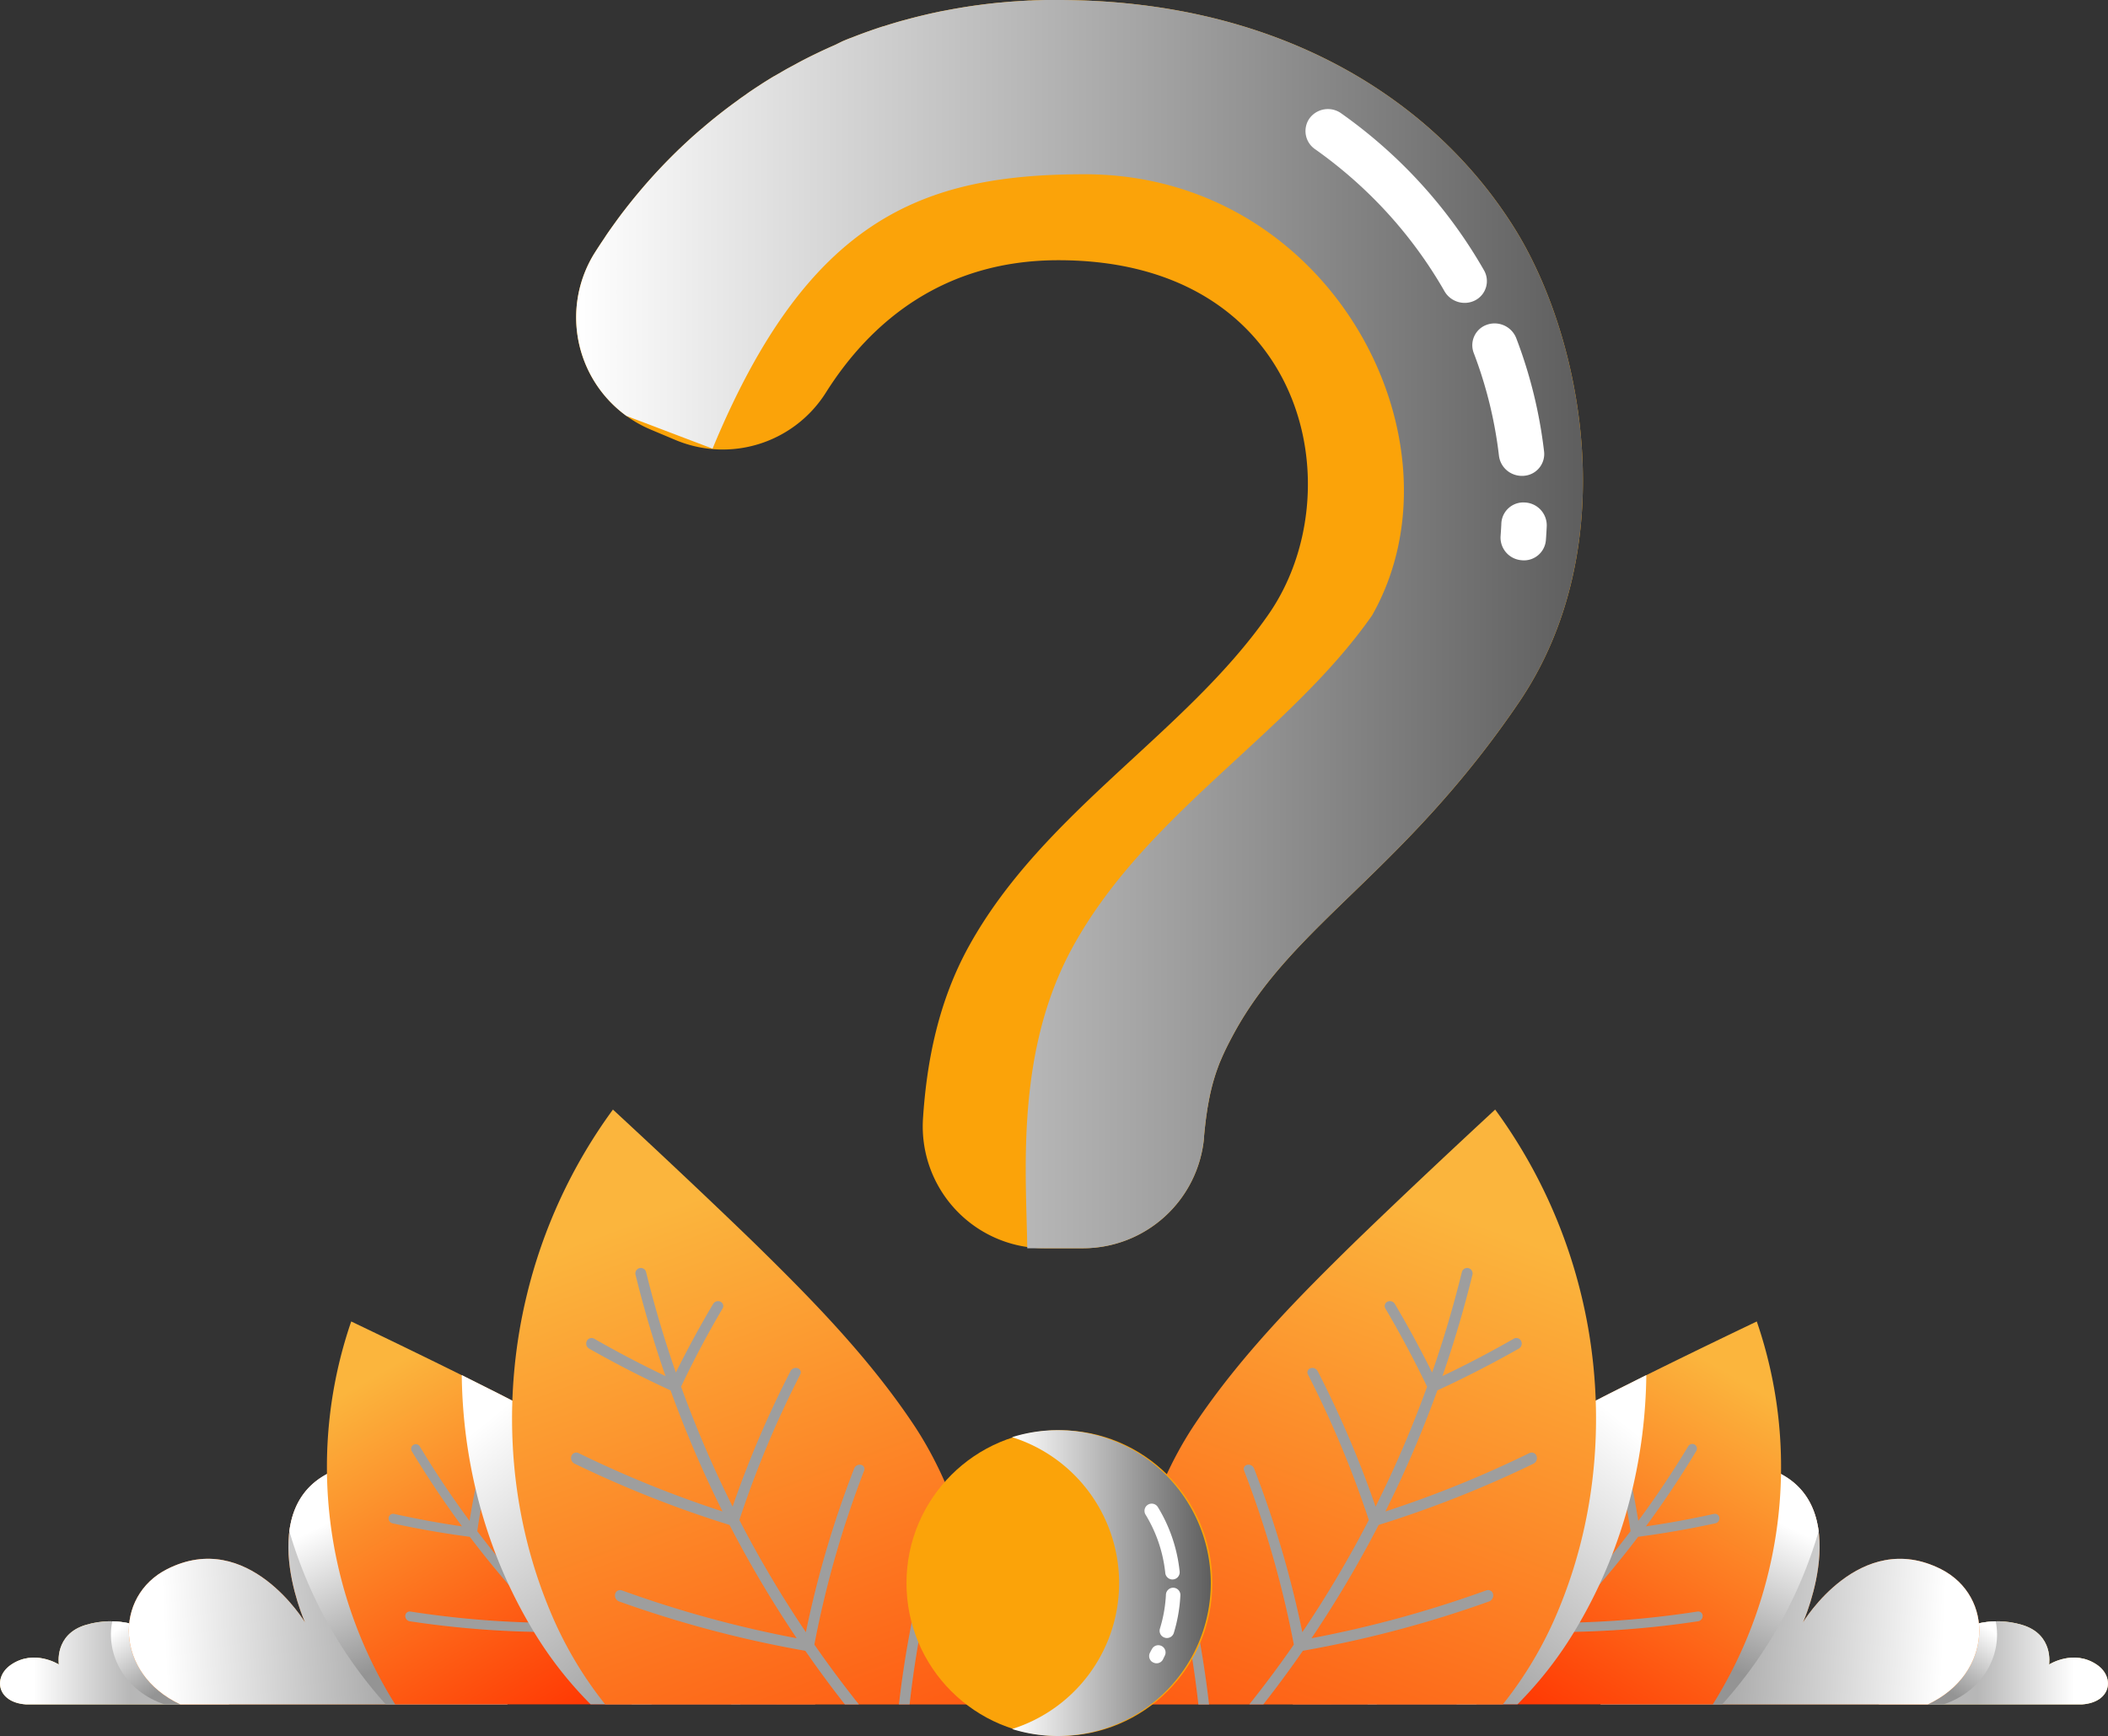 <svg xmlns="http://www.w3.org/2000/svg" xmlns:xlink="http://www.w3.org/1999/xlink" width="1054.42" height="868.43" viewBox="0 0 1054.42 868.43">
  <rect x="0" y="0" width="1054.42" height="868.43" fill="#333333" stroke="none"/>
  <defs>
    <linearGradient id="linear-gradient" x1="-9727.9" y1="1003.39" x2="-9679.38" y2="1003.39" gradientTransform="matrix(-1, 0, 0, 1, -8591.75, 0)" gradientUnits="userSpaceOnUse">
      <stop offset="0" stop-color="#fff"/>
      <stop offset="1" stop-color="#b7b7b7"/>
    </linearGradient>
    <linearGradient id="linear-gradient-2" x1="1087.95" y1="982.36" x2="1066.98" y2="1013.36" gradientUnits="userSpaceOnUse">
      <stop offset="0" stop-color="#fff"/>
      <stop offset="1" stop-color="#949494"/>
    </linearGradient>
    <linearGradient id="linear-gradient-3" x1="1071.78" y1="970.14" x2="935.47" y2="963.75" xlink:href="#linear-gradient-2"/>
    <linearGradient id="linear-gradient-4" x1="969.03" y1="923.93" x2="936.21" y2="993.22" xlink:href="#linear-gradient-2"/>
    <linearGradient id="linear-gradient-5" x1="949.83" y1="850.48" x2="851.36" y2="1020.06" gradientUnits="userSpaceOnUse">
      <stop offset="0" stop-color="#fbb53d"/>
      <stop offset="1" stop-color="#ff3803"/>
    </linearGradient>
    <linearGradient id="linear-gradient-6" x1="908.79" y1="881.63" x2="799.38" y2="1017.02" xlink:href="#linear-gradient-2"/>
    <linearGradient id="linear-gradient-7" x1="838.74" y1="783.57" x2="699.24" y2="1161.03" xlink:href="#linear-gradient-5"/>
    <linearGradient id="linear-gradient-8" x1="-17192.11" y1="1003.39" x2="-17143.59" y2="1003.39" gradientTransform="translate(17307.54)" xlink:href="#linear-gradient"/>
    <linearGradient id="linear-gradient-9" x1="8552.16" y1="982.36" x2="8531.19" y2="1013.36" gradientTransform="matrix(-1, 0, 0, 1, 8715.79, 0)" xlink:href="#linear-gradient-2"/>
    <linearGradient id="linear-gradient-10" x1="8535.99" y1="970.14" x2="8399.68" y2="963.75" gradientTransform="matrix(-1, 0, 0, 1, 8715.79, 0)" xlink:href="#linear-gradient-2"/>
    <linearGradient id="linear-gradient-11" x1="8433.24" y1="923.93" x2="8400.42" y2="993.22" gradientTransform="matrix(-1, 0, 0, 1, 8715.79, 0)" xlink:href="#linear-gradient-2"/>
    <linearGradient id="linear-gradient-12" x1="8414.04" y1="850.48" x2="8315.57" y2="1020.06" gradientTransform="matrix(-1, 0, 0, 1, 8715.79, 0)" xlink:href="#linear-gradient-5"/>
    <linearGradient id="linear-gradient-13" x1="8373" y1="881.63" x2="8263.59" y2="1017.02" gradientTransform="matrix(-1, 0, 0, 1, 8715.79, 0)" xlink:href="#linear-gradient-2"/>
    <linearGradient id="linear-gradient-14" x1="8302.95" y1="783.56" x2="8163.45" y2="1161.03" gradientTransform="matrix(-1, 0, 0, 1, 8715.79, 0)" xlink:href="#linear-gradient-5"/>
    <linearGradient id="linear-gradient-15" x1="386.77" y1="483.79" x2="890.37" y2="483.79" gradientUnits="userSpaceOnUse">
      <stop offset="0" stop-color="#fff"/>
      <stop offset="1" stop-color="#5e5e5e"/>
    </linearGradient>
    <linearGradient id="linear-gradient-16" x1="575.4" y1="82.5" x2="1048.09" y2="556.98" gradientTransform="translate(167.63 -252.62) rotate(20.02)" gradientUnits="userSpaceOnUse">
      <stop offset="0" stop-color="#fff"/>
      <stop offset="1" stop-color="#fff"/>
    </linearGradient>
    <linearGradient id="linear-gradient-17" x1="604.81" y1="963.5" x2="704.22" y2="963.5" xlink:href="#linear-gradient-15"/>
    <linearGradient id="linear-gradient-18" x1="782.65" y1="863.84" x2="968.79" y2="1050.69" gradientTransform="matrix(0.59, 0.55, -0.57, 0.6, 705.93, -100.09)" xlink:href="#linear-gradient-16"/>
  </defs>
  <g style="isolation: isolate">
    <g id="Layer_1" data-name="Layer 1">
      <g>
        <g>
          <g>
            <path d="M1110,984.39c16,4.76,13.54,19.83,13.54,19.83s12.3-7.9,24,.17c8.93,6.15,7.12,18.72-7.44,19.79H1038.45C1052,1001.68,1080,975.45,1110,984.39Z" transform="translate(-98.58 -171.57)" style="fill: #ffd97b"/>
            <path d="M1110,984.39c16,4.76,13.54,19.83,13.54,19.83s12.3-7.9,24,.17c8.93,6.15,7.12,18.72-7.44,19.79H1038.45C1052,1001.68,1080,975.45,1110,984.39Z" transform="translate(-98.58 -171.57)" style="mix-blend-mode: color-burn;fill: url(#linear-gradient)"/>
          </g>
          <path d="M1096.84,982.61c-24.83.54-46.89,22.41-58.39,41.57h32.23C1090.29,1017.67,1100.28,999.57,1096.84,982.61Z" transform="translate(-98.58 -171.57)" style="mix-blend-mode: color-burn;fill: url(#linear-gradient-2)"/>
          <g>
            <path d="M979.73,905.13c49.46,13.65,20.71,78,20.71,78s28.43-47.11,69-26.62c26.79,13.56,26.32,52.26-6.6,67.68H899.23C891.67,950.37,929,891.12,979.73,905.13Z" transform="translate(-98.58 -171.57)" style="fill: #f97c15"/>
            <path d="M979.73,905.13c49.46,13.65,20.71,78,20.71,78s28.43-47.11,69-26.62c26.79,13.56,26.32,52.26-6.6,67.68H899.23C891.67,950.37,929,891.12,979.73,905.13Z" transform="translate(-98.58 -171.57)" style="mix-blend-mode: color-burn;fill: url(#linear-gradient-3)"/>
          </g>
          <path d="M1008.27,937.54c-1.81-14-9.19-27.07-28.54-32.41-50.77-14-88.06,45.24-80.5,119.05H960A222.45,222.45,0,0,0,1008.27,937.54Z" transform="translate(-98.58 -171.57)" style="mix-blend-mode: color-burn;fill: url(#linear-gradient-4)"/>
          <g>
            <path d="M955.32,1024.18a223.75,223.75,0,0,0,22-191.56c-16.7,8-44.46,21.34-74,36.24-29.73,15.23-61.3,32-88.91,54.33-28.78,23.29-46.6,55.38-62.92,87.95-2.12,4.35-4.21,8.71-6.26,13Z" transform="translate(-98.58 -171.57)" style="fill: url(#linear-gradient-5)"/>
            <path d="M958.6,930.73a2.27,2.27,0,0,0-2.75-1.83q-17.07,3.79-34,6.23,13.44-18.21,25.2-37.71a2.33,2.33,0,0,0-4-2.41q-11.64,19.29-25,37.35-2.71-16.74-6.56-32.86a2.47,2.47,0,0,0-2.75-1.83,2.05,2.05,0,0,0-1.7,2.54q4.3,18.25,7.14,37.32a484.09,484.09,0,0,1-36.36,42.58,441.64,441.64,0,0,0-6.53-63,2.56,2.56,0,0,0-2.58-2,1.89,1.89,0,0,0-1.81,2.26,438.94,438.94,0,0,1,6.43,67.35,481,481,0,0,1-41.52,37.52A435.79,435.79,0,0,0,833,949a2.59,2.59,0,0,0-2.34-2.33,1.82,1.82,0,0,0-2,2,433.75,433.75,0,0,1-1.52,75.52h9.83A489.5,489.5,0,0,0,876.76,988,479.25,479.25,0,0,0,948,982.59a2.69,2.69,0,0,0,2.24-2.8,2.21,2.21,0,0,0-2.58-2.06,476.24,476.24,0,0,1-66.4,5.61,490.26,490.26,0,0,0,36.71-43q19.18-2.52,38.68-6.75A2.52,2.52,0,0,0,958.6,930.73Zm-170.86,71.9a1.93,1.93,0,0,0-2.39,1.72q-1.08,9.87-2.65,19.83h4.54q1.44-9.48,2.44-18.88A2.52,2.52,0,0,0,787.74,1002.63Z" transform="translate(-98.58 -171.57)" style="fill: #9e9e9e;mix-blend-mode: color-burn"/>
          </g>
          <path d="M903.3,868.86c-29.73,15.23-61.3,32-88.91,54.33-28.78,23.29-46.6,55.38-62.92,87.95-2.12,4.35-4.21,8.71-6.26,13H857.62a193.26,193.26,0,0,0,30-39c24.69-41.85,34-86.46,34.45-125.71C916,862.52,909.67,865.65,903.3,868.86Z" transform="translate(-98.58 -171.57)" style="mix-blend-mode: color-burn;fill: url(#linear-gradient-6)"/>
          <g>
            <path d="M850.28,1024.18a194.26,194.26,0,0,0,28-47.67c23.09-55.85,22-112.61,11.4-156.5a260.8,260.8,0,0,0-43.22-93.39c-15.83,14.66-42.13,39.13-69.93,66-27.85,27.24-57.2,56.82-80.23,91.24-24,35.88-32.76,77.78-39.67,119.69-1.06,6.92-2.07,13.85-3,20.68Z" transform="translate(-98.58 -171.57)" style="fill: url(#linear-gradient-7)"/>
            <path d="M867.14,899.87a2.58,2.58,0,0,0-3.59-1.39,557.53,557.53,0,0,1-72,29.19,569.49,569.49,0,0,0,26-60.57q20.5-9.44,40.74-20.89a2.93,2.93,0,0,0,1.14-3.86,2.64,2.64,0,0,0-3.69-1.08q-17.7,10.13-35.65,18.67,8.67-24.93,15-50.7a2.72,2.72,0,0,0-5.29-1.3q-6.27,25.5-14.88,50.22-8.81-17.71-18.67-34.34a2.88,2.88,0,0,0-3.69-1.08,2.39,2.39,0,0,0-1,3.41q11.1,18.84,20.85,39.1a562.47,562.47,0,0,1-25.77,60,516.65,516.65,0,0,0-29-67.84,3,3,0,0,0-3.59-1.39,2.19,2.19,0,0,0-1.23,3.14,513.69,513.69,0,0,1,30.44,72.79A562.21,562.21,0,0,1,750,988.06a507.72,507.72,0,0,0-24.17-81.94,3,3,0,0,0-3.4-1.79,2.12,2.12,0,0,0-1.55,2.93,506.19,506.19,0,0,1,24.88,87q-10.62,15.3-22.26,29.91h7q10.29-13.13,19.78-26.81a567.14,567.14,0,0,0,93.12-24.68,3.19,3.19,0,0,0,2-3.74,2.55,2.55,0,0,0-3.4-1.79,564.91,564.91,0,0,1-87.42,23.94,570.22,570.22,0,0,0,33.6-56.68,557.85,557.85,0,0,0,77.5-30.66A3.14,3.14,0,0,0,867.14,899.87ZM694,981.48a2.27,2.27,0,0,0-2.07,2.75q3.81,19.57,6.08,40h5.34q-2.36-20.58-6.27-40.39A3,3,0,0,0,694,981.48Z" transform="translate(-98.58 -171.57)" style="fill: #9e9e9e;mix-blend-mode: color-burn"/>
          </g>
        </g>
        <g>
          <g>
            <path d="M141.56,984.39c-16,4.76-13.54,19.83-13.54,19.83s-12.3-7.9-24,.17c-8.93,6.15-7.12,18.72,7.44,19.79H213.13C199.63,1001.68,171.58,975.45,141.56,984.39Z" transform="translate(-98.58 -171.57)" style="fill: #ffd97b"/>
            <path d="M141.56,984.39c-16,4.76-13.54,19.83-13.54,19.83s-12.3-7.9-24,.17c-8.93,6.15-7.12,18.72,7.44,19.79H213.13C199.63,1001.68,171.58,975.45,141.56,984.39Z" transform="translate(-98.58 -171.57)" style="mix-blend-mode: color-burn;fill: url(#linear-gradient-8)"/>
          </g>
          <path d="M154.74,982.61c24.83.54,46.89,22.41,58.39,41.57H180.9C161.29,1017.67,151.3,999.57,154.74,982.61Z" transform="translate(-98.58 -171.57)" style="mix-blend-mode: color-burn;fill: url(#linear-gradient-9)"/>
          <g>
            <path d="M271.85,905.13c-49.46,13.65-20.71,78-20.71,78S222.71,936,182.19,956.5c-26.79,13.56-26.32,52.26,6.6,67.68H352.35C359.91,950.37,322.62,891.12,271.85,905.13Z" transform="translate(-98.58 -171.57)" style="fill: #f97c15"/>
            <path d="M271.85,905.13c-49.46,13.65-20.71,78-20.71,78S222.71,936,182.19,956.5c-26.79,13.56-26.32,52.26,6.6,67.68H352.35C359.91,950.37,322.62,891.12,271.85,905.13Z" transform="translate(-98.58 -171.57)" style="mix-blend-mode: color-burn;fill: url(#linear-gradient-10)"/>
          </g>
          <path d="M243.31,937.54c1.81-14,9.19-27.07,28.54-32.41,50.77-14,88.06,45.24,80.5,119.05H291.56A222.45,222.45,0,0,1,243.31,937.54Z" transform="translate(-98.58 -171.57)" style="mix-blend-mode: color-burn;fill: url(#linear-gradient-11)"/>
          <g>
            <path d="M296.26,1024.18a223.75,223.75,0,0,1-22-191.56c16.7,8,44.45,21.34,74,36.24,29.74,15.23,61.3,32,88.91,54.33,28.78,23.29,46.6,55.38,62.92,87.95,2.12,4.35,4.21,8.71,6.26,13Z" transform="translate(-98.58 -171.57)" style="fill: url(#linear-gradient-12)"/>
            <path d="M294.9,933.6q19.47,4.24,38.68,6.75a490.26,490.26,0,0,0,36.71,43,476.24,476.24,0,0,1-66.4-5.61,2.21,2.21,0,0,0-2.58,2.06,2.69,2.69,0,0,0,2.24,2.8A479.25,479.25,0,0,0,374.82,988a489.5,489.5,0,0,0,39.85,36.18h9.83A433.75,433.75,0,0,1,423,948.66a1.82,1.82,0,0,0-2-2,2.57,2.57,0,0,0-2.33,2.33,434.72,434.72,0,0,0,1,73.25,482.51,482.51,0,0,1-41.52-37.52,440.2,440.2,0,0,1,6.43-67.35,1.89,1.89,0,0,0-1.81-2.26,2.56,2.56,0,0,0-2.58,2,441.64,441.64,0,0,0-6.53,63,484.09,484.09,0,0,1-36.36-42.58q2.82-19,7.14-37.32a2.05,2.05,0,0,0-1.7-2.54A2.47,2.47,0,0,0,340,899.5q-3.84,16.11-6.56,32.86-13.31-18-24.95-37.35a2.34,2.34,0,0,0-4,2.41q11.75,19.47,25.2,37.71-16.87-2.45-33.95-6.23a2.27,2.27,0,0,0-2.75,1.83A2.52,2.52,0,0,0,294.9,933.6Zm167,71.7q1,9.39,2.44,18.88h4.54q-1.56-10-2.65-19.83a1.93,1.93,0,0,0-2.39-1.72A2.52,2.52,0,0,0,461.9,1005.3Z" transform="translate(-98.58 -171.57)" style="fill: #9e9e9e;mix-blend-mode: color-burn"/>
          </g>
          <path d="M348.28,868.86c29.74,15.23,61.3,32,88.91,54.33,28.78,23.29,46.6,55.38,62.92,87.95,2.12,4.35,4.21,8.71,6.26,13H394a193.26,193.26,0,0,1-30-39c-24.69-41.85-34-86.46-34.45-125.71C335.63,862.52,341.91,865.65,348.28,868.86Z" transform="translate(-98.58 -171.57)" style="mix-blend-mode: color-burn;fill: url(#linear-gradient-13)"/>
          <g>
            <path d="M401.3,1024.18a194.26,194.26,0,0,1-27.95-47.67c-23.09-55.85-22-112.61-11.4-156.5a260.8,260.8,0,0,1,43.22-93.39c15.84,14.66,42.13,39.13,69.93,66,27.85,27.24,57.2,56.82,80.23,91.24,24,35.88,32.76,77.78,39.67,119.69,1.06,6.92,2.07,13.85,3,20.68Z" transform="translate(-98.58 -171.57)" style="fill: url(#linear-gradient-14)"/>
            <path d="M386,903.76a557.48,557.48,0,0,0,77.51,30.66,568.21,568.21,0,0,0,33.59,56.68,564.91,564.91,0,0,1-87.42-23.94,2.55,2.55,0,0,0-3.4,1.79,3.19,3.19,0,0,0,2,3.74,567.14,567.14,0,0,0,93.12,24.68q9.48,13.68,19.78,26.81h7q-11.62-14.6-22.26-29.91a506.19,506.19,0,0,1,24.88-87,2.12,2.12,0,0,0-1.55-2.93,3,3,0,0,0-3.4,1.79,507.72,507.72,0,0,0-24.17,81.94,562.21,562.21,0,0,1-33.27-56.13,513.69,513.69,0,0,1,30.44-72.79,2.19,2.19,0,0,0-1.23-3.14,3,3,0,0,0-3.59,1.39,516.65,516.65,0,0,0-29,67.84,562.47,562.47,0,0,1-25.77-60Q448.87,845,460,826.15a2.38,2.38,0,0,0-1-3.41,2.88,2.88,0,0,0-3.69,1.08q-9.86,16.62-18.67,34.34-8.6-24.7-14.88-50.22a2.72,2.72,0,0,0-5.29,1.3q6.35,25.74,15,50.7-17.94-8.55-35.65-18.67a2.64,2.64,0,0,0-3.69,1.08,2.93,2.93,0,0,0,1.14,3.86Q413.49,857.67,434,867.1a569.49,569.49,0,0,0,26,60.57,557.53,557.53,0,0,1-72-29.19,2.57,2.57,0,0,0-3.58,1.39A3.12,3.12,0,0,0,386,903.76Zm168.5,80q-3.91,19.79-6.27,40.39h5.34q2.26-20.36,6.08-40a2.27,2.27,0,0,0-2.07-2.75A3,3,0,0,0,554.47,983.79Z" transform="translate(-98.58 -171.57)" style="fill: #9e9e9e;mix-blend-mode: color-burn"/>
          </g>
        </g>
      </g>
      <path d="M857.11,287.33C817.73,223,740.39,171.57,627.52,171.57c-1.46,0-2.92,0-4.38,0-.25,0-.51,0-.77,0-1.56,0-3.12.06-4.67.11-1.24,0-2.48.08-3.72.15-.59,0-1.18,0-1.77.08h-.31l-3.58.2-1.05.08c-1.34.08-2.68.18-4,.29-1.54.12-3.09.26-4.62.41l-.21,0c-1.4.13-2.79.28-4.18.44q-2.76.3-5.49.67c-1.33.17-2.67.35-4,.55l-.48.07c-1.27.19-2.54.38-3.79.59q-3.06.5-6.07,1.05l-2.32.44-1.72.33-.13,0c-1.27.25-2.53.52-3.78.79s-2.31.5-3.45.76l-1.28.3-3.1.74c-.63.15-1.26.31-1.88.48-.2,0-.41.09-.61.15-.95.24-1.88.48-2.82.74-1.26.33-2.52.68-3.77,1l-1,.29c-1.14.32-2.27.66-3.4,1l-.39.12c-1.39.42-2.76.85-4.13,1.29l-.15,0c-1.38.44-2.75.89-4.11,1.36-1.11.37-2.21.76-3.3,1.15-.42.14-.85.29-1.27.45-1.29.46-2.57.94-3.85,1.42s-2.58,1-3.86,1.5l-.09,0c-1.27.51-2.53,1-3.79,1.55l-.27.11L516.38,194l-.5.22c-1.16.51-2.32,1-3.47,1.55l-.3.13c-1.26.57-2.52,1.16-3.77,1.75l-3.76,1.82-.1.05c-1.26.63-2.52,1.26-3.77,1.91s-2.51,1.31-3.75,2-2.48,1.34-3.71,2-2.28,1.28-3.41,1.93l-.62.36L486,209.58l-.07,0c-1.19.71-2.38,1.44-3.55,2.17-.88.54-1.75,1.09-2.62,1.65l-1.52,1c-1.14.73-2.27,1.48-3.39,2.23s-1.93,1.3-2.88,2-1.86,1.29-2.78,1.95c-.45.31-.89.62-1.34,1q-8.94,6.4-17.24,13.48l-2,1.69c-1,.86-2,1.74-3,2.62-.83.73-1.65,1.47-2.46,2.23s-1.8,1.65-2.68,2.49c-.44.4-.87.81-1.3,1.23q-1.14,1.06-2.25,2.16c-.84.82-1.68,1.64-2.51,2.48q-6.09,6.09-11.75,12.51c-.82.93-1.64,1.87-2.44,2.81s-1.41,1.65-2.1,2.48-1.46,1.74-2.17,2.62c-.55.66-1.09,1.33-1.63,2l-1.82,2.28-2.46,3.17c-1.24,1.64-2.48,3.29-3.69,5-.47.64-.94,1.29-1.4,1.94-.13.18-.27.36-.39.55-.56.78-1.12,1.57-1.66,2.35-.69,1-1.37,2-2,3-1.08,1.58-2.13,3.17-3.17,4.77-.5.77-1,1.54-1.49,2.32l-.6.95a60.89,60.89,0,0,0,16.25,80.9h0a61.06,61.06,0,0,0,12.22,6.87l12.36,5.2a61,61,0,0,0,75.23-23.74C534.31,332.1,571,301.74,628,301.74c123.92,0,148.42,115.76,104.71,177.72-41.31,59.08-112.4,98.47-149.38,165.24-15.61,28.14-21.27,58.59-23.08,86.58A60.95,60.95,0,0,0,621.08,796h19.08a60.86,60.86,0,0,0,60.68-55.24c0-.2,0-.4,0-.59q.25-2.79.54-5.37c.07-.57.13-1.14.2-1.69s.13-1.11.2-1.65c.1-.73.19-1.45.3-2.15q.21-1.56.45-3c0-.34.11-.67.16-1,.11-.64.22-1.27.33-1.88.06-.34.12-.68.19-1,.16-.9.34-1.77.52-2.62a.15.15,0,0,1,0-.07c.18-.86.37-1.69.56-2.51.13-.56.26-1.11.4-1.65s.27-1.08.42-1.61q.09-.39.21-.78c.07-.26.14-.52.22-.78s.14-.52.22-.77c.15-.51.3-1,.46-1.5s.26-.85.4-1.27.37-1.1.56-1.64.33-1,.51-1.42c.51-1.4,1-2.76,1.62-4.1.17-.41.34-.81.52-1.22.73-1.68,1.51-3.33,2.33-5,.14-.3.29-.59.44-.88,1-2,2.09-4.07,3.24-6.18,29.78-54.76,85-80.7,142.66-165.72C910.43,445.84,890.74,342.57,857.11,287.33Z" transform="translate(-98.58 -171.57)" style="fill: #fba309"/>
      <path d="M857.11,287.33C817.73,223,740.39,171.57,627.52,171.57c-1.46,0-2.92,0-4.38,0-.25,0-.51,0-.77,0-1.56,0-3.12.06-4.67.11-1.24,0-2.48.08-3.72.15-.59,0-1.18,0-1.77.08h-.31l-3.58.2-1.05.08c-1.34.08-2.68.18-4,.29-1.54.12-3.09.26-4.62.41l-.21,0c-1.4.13-2.79.28-4.18.44q-2.76.3-5.49.67c-1.33.17-2.67.35-4,.55l-.48.07c-1.27.19-2.54.38-3.79.59q-3.06.5-6.07,1.05l-2.32.44-1.72.33-.13,0c-1.27.25-2.53.52-3.78.79s-2.31.5-3.45.76l-1.28.3-3.1.74c-.63.15-1.26.31-1.88.48-.2,0-.41.09-.61.15-.95.24-1.88.48-2.82.74-1.26.33-2.52.68-3.77,1l-1,.29c-1.14.32-2.27.66-3.4,1l-.39.12c-1.39.42-2.76.85-4.13,1.29l-.15,0c-1.38.44-2.75.89-4.11,1.36-1.11.37-2.21.76-3.3,1.15-.42.14-.85.29-1.27.45-1.29.46-2.57.94-3.85,1.42s-2.58,1-3.86,1.5l-.09,0c-1.27.51-2.53,1-3.79,1.55l-.27.11L516.38,194l-.5.22c-1.16.51-2.32,1-3.47,1.55l-.3.13c-1.26.57-2.52,1.16-3.77,1.75l-3.76,1.82-.1.05c-1.26.63-2.52,1.26-3.77,1.91s-2.51,1.31-3.75,2-2.48,1.34-3.71,2-2.28,1.28-3.41,1.93l-.62.36L486,209.58l-.07,0c-1.19.71-2.38,1.44-3.55,2.17-.88.54-1.75,1.09-2.62,1.65l-1.52,1c-1.14.73-2.27,1.48-3.39,2.23s-1.93,1.3-2.88,2-1.86,1.29-2.78,1.95c-.45.31-.89.62-1.34,1q-8.94,6.4-17.24,13.48l-2,1.69c-1,.86-2,1.74-3,2.62-.83.73-1.65,1.47-2.46,2.23s-1.8,1.65-2.68,2.49c-.44.4-.87.81-1.3,1.23q-1.14,1.06-2.25,2.16c-.84.82-1.68,1.64-2.51,2.48q-6.09,6.09-11.75,12.51c-.82.93-1.64,1.87-2.44,2.81s-1.41,1.65-2.1,2.48-1.46,1.74-2.17,2.62c-.55.66-1.09,1.33-1.63,2l-1.82,2.28-2.46,3.17c-1.24,1.64-2.48,3.29-3.69,5-.47.64-.94,1.29-1.4,1.94-.13.18-.27.36-.39.55-.56.78-1.12,1.57-1.66,2.35-.69,1-1.37,2-2,3-1.08,1.58-2.13,3.17-3.17,4.77-.5.77-1,1.54-1.49,2.32l-.6.95a60.89,60.89,0,0,0,16.25,80.9h0L455,396c47.71-115.14,105-137.26,186.15-137.26C765.07,258.74,834,393,784.86,479.46c-41.31,59.08-112.4,98.47-149.38,165.24-29.14,52.54-23.6,113.16-23.07,150.68,0,.21,0,.42,0,.62h27.74a60.86,60.86,0,0,0,60.68-55.24c0-.2,0-.4,0-.59q.25-2.79.54-5.37c.07-.57.13-1.14.2-1.69s.13-1.11.2-1.65c.1-.73.19-1.45.3-2.15q.21-1.56.45-3c0-.34.11-.67.16-1,.11-.64.22-1.27.33-1.88.06-.34.12-.68.19-1,.16-.9.34-1.77.52-2.62a.15.15,0,0,1,0-.07c.18-.86.37-1.69.56-2.51.13-.56.26-1.11.4-1.65s.27-1.08.42-1.61q.09-.39.21-.78c.07-.26.14-.52.22-.78s.14-.52.22-.77c.15-.51.3-1,.46-1.5s.26-.85.4-1.27.37-1.1.56-1.64.33-1,.51-1.42c.51-1.4,1-2.76,1.62-4.1.17-.41.34-.81.52-1.22.73-1.68,1.51-3.33,2.33-5,.14-.3.29-.59.44-.88,1-2,2.09-4.07,3.24-6.18,29.78-54.76,85-80.7,142.66-165.72C910.43,445.84,890.74,342.57,857.11,287.33Z" transform="translate(-98.58 -171.57)" style="mix-blend-mode: color-burn;fill: url(#linear-gradient-15)"/>
      <path d="M856.7,451.19a11.37,11.37,0,0,1-7.53-11.44c.16-2.13.3-4.29.39-6.42a11,11,0,0,1,11.85-10.39,11.46,11.46,0,0,1,10.85,11.78c-.11,2.36-.25,4.75-.43,7.1a11,11,0,0,1-12.18,10A11.94,11.94,0,0,1,856.7,451.19Zm-.84-42.27a11.42,11.42,0,0,1-7.5-9.36,213.07,213.07,0,0,0-12.62-51.42A10.85,10.85,0,0,1,842.37,334,11.63,11.63,0,0,1,857,340.71a234.9,234.9,0,0,1,13.93,56.76,10.93,10.93,0,0,1-10,12.11A11.63,11.63,0,0,1,855.86,408.92ZM827.2,322.37a11.53,11.53,0,0,1-6.09-5.12A221.18,221.18,0,0,0,778.47,264a224.81,224.81,0,0,0-22.06-17.78,11,11,0,0,1-2.75-15.53,11.44,11.44,0,0,1,15.83-2.4,248.83,248.83,0,0,1,24.35,19.63,243.94,243.94,0,0,1,47,58.8,10.84,10.84,0,0,1-4.3,15.05A11.54,11.54,0,0,1,827.2,322.37Z" transform="translate(-98.58 -171.57)" style="fill: url(#linear-gradient-16)"/>
      <circle cx="529.92" cy="791.93" r="76.5" style="fill: #fba309"/>
      <path d="M704.22,963.5a76.56,76.56,0,0,1-99.41,73,76.53,76.53,0,0,0,0-146,76.56,76.56,0,0,1,99.41,73Z" transform="translate(-98.58 -171.57)" style="mix-blend-mode: color-burn;fill: url(#linear-gradient-17)"/>
      <path d="M674.53,1002.64a3.62,3.62,0,0,1-.73-4.33c.32-.61.64-1.24,1-1.86a3.62,3.62,0,0,1,6.49,3.19c-.33.69-.69,1.38-1,2.06a3.61,3.61,0,0,1-4.88,1.5A3.36,3.36,0,0,1,674.53,1002.64ZM679.77,990a3.62,3.62,0,0,1-1-3.71,69.42,69.42,0,0,0,3-16.86,3.62,3.62,0,1,1,7.22.39,76.89,76.89,0,0,1-3.27,18.61,3.6,3.6,0,0,1-4.51,2.38A3.65,3.65,0,0,1,679.77,990Zm2.81-29.29a3.64,3.64,0,0,1-1.13-2.27,70,70,0,0,0-5.62-21.09,71.45,71.45,0,0,0-4.18-8,3.61,3.61,0,1,1,6.17-3.74,77,77,0,0,1,10.82,32.1,3.61,3.61,0,0,1-6.06,3Z" transform="translate(-98.58 -171.57)" style="fill: url(#linear-gradient-18)"/>
    </g>
  </g>
</svg>
